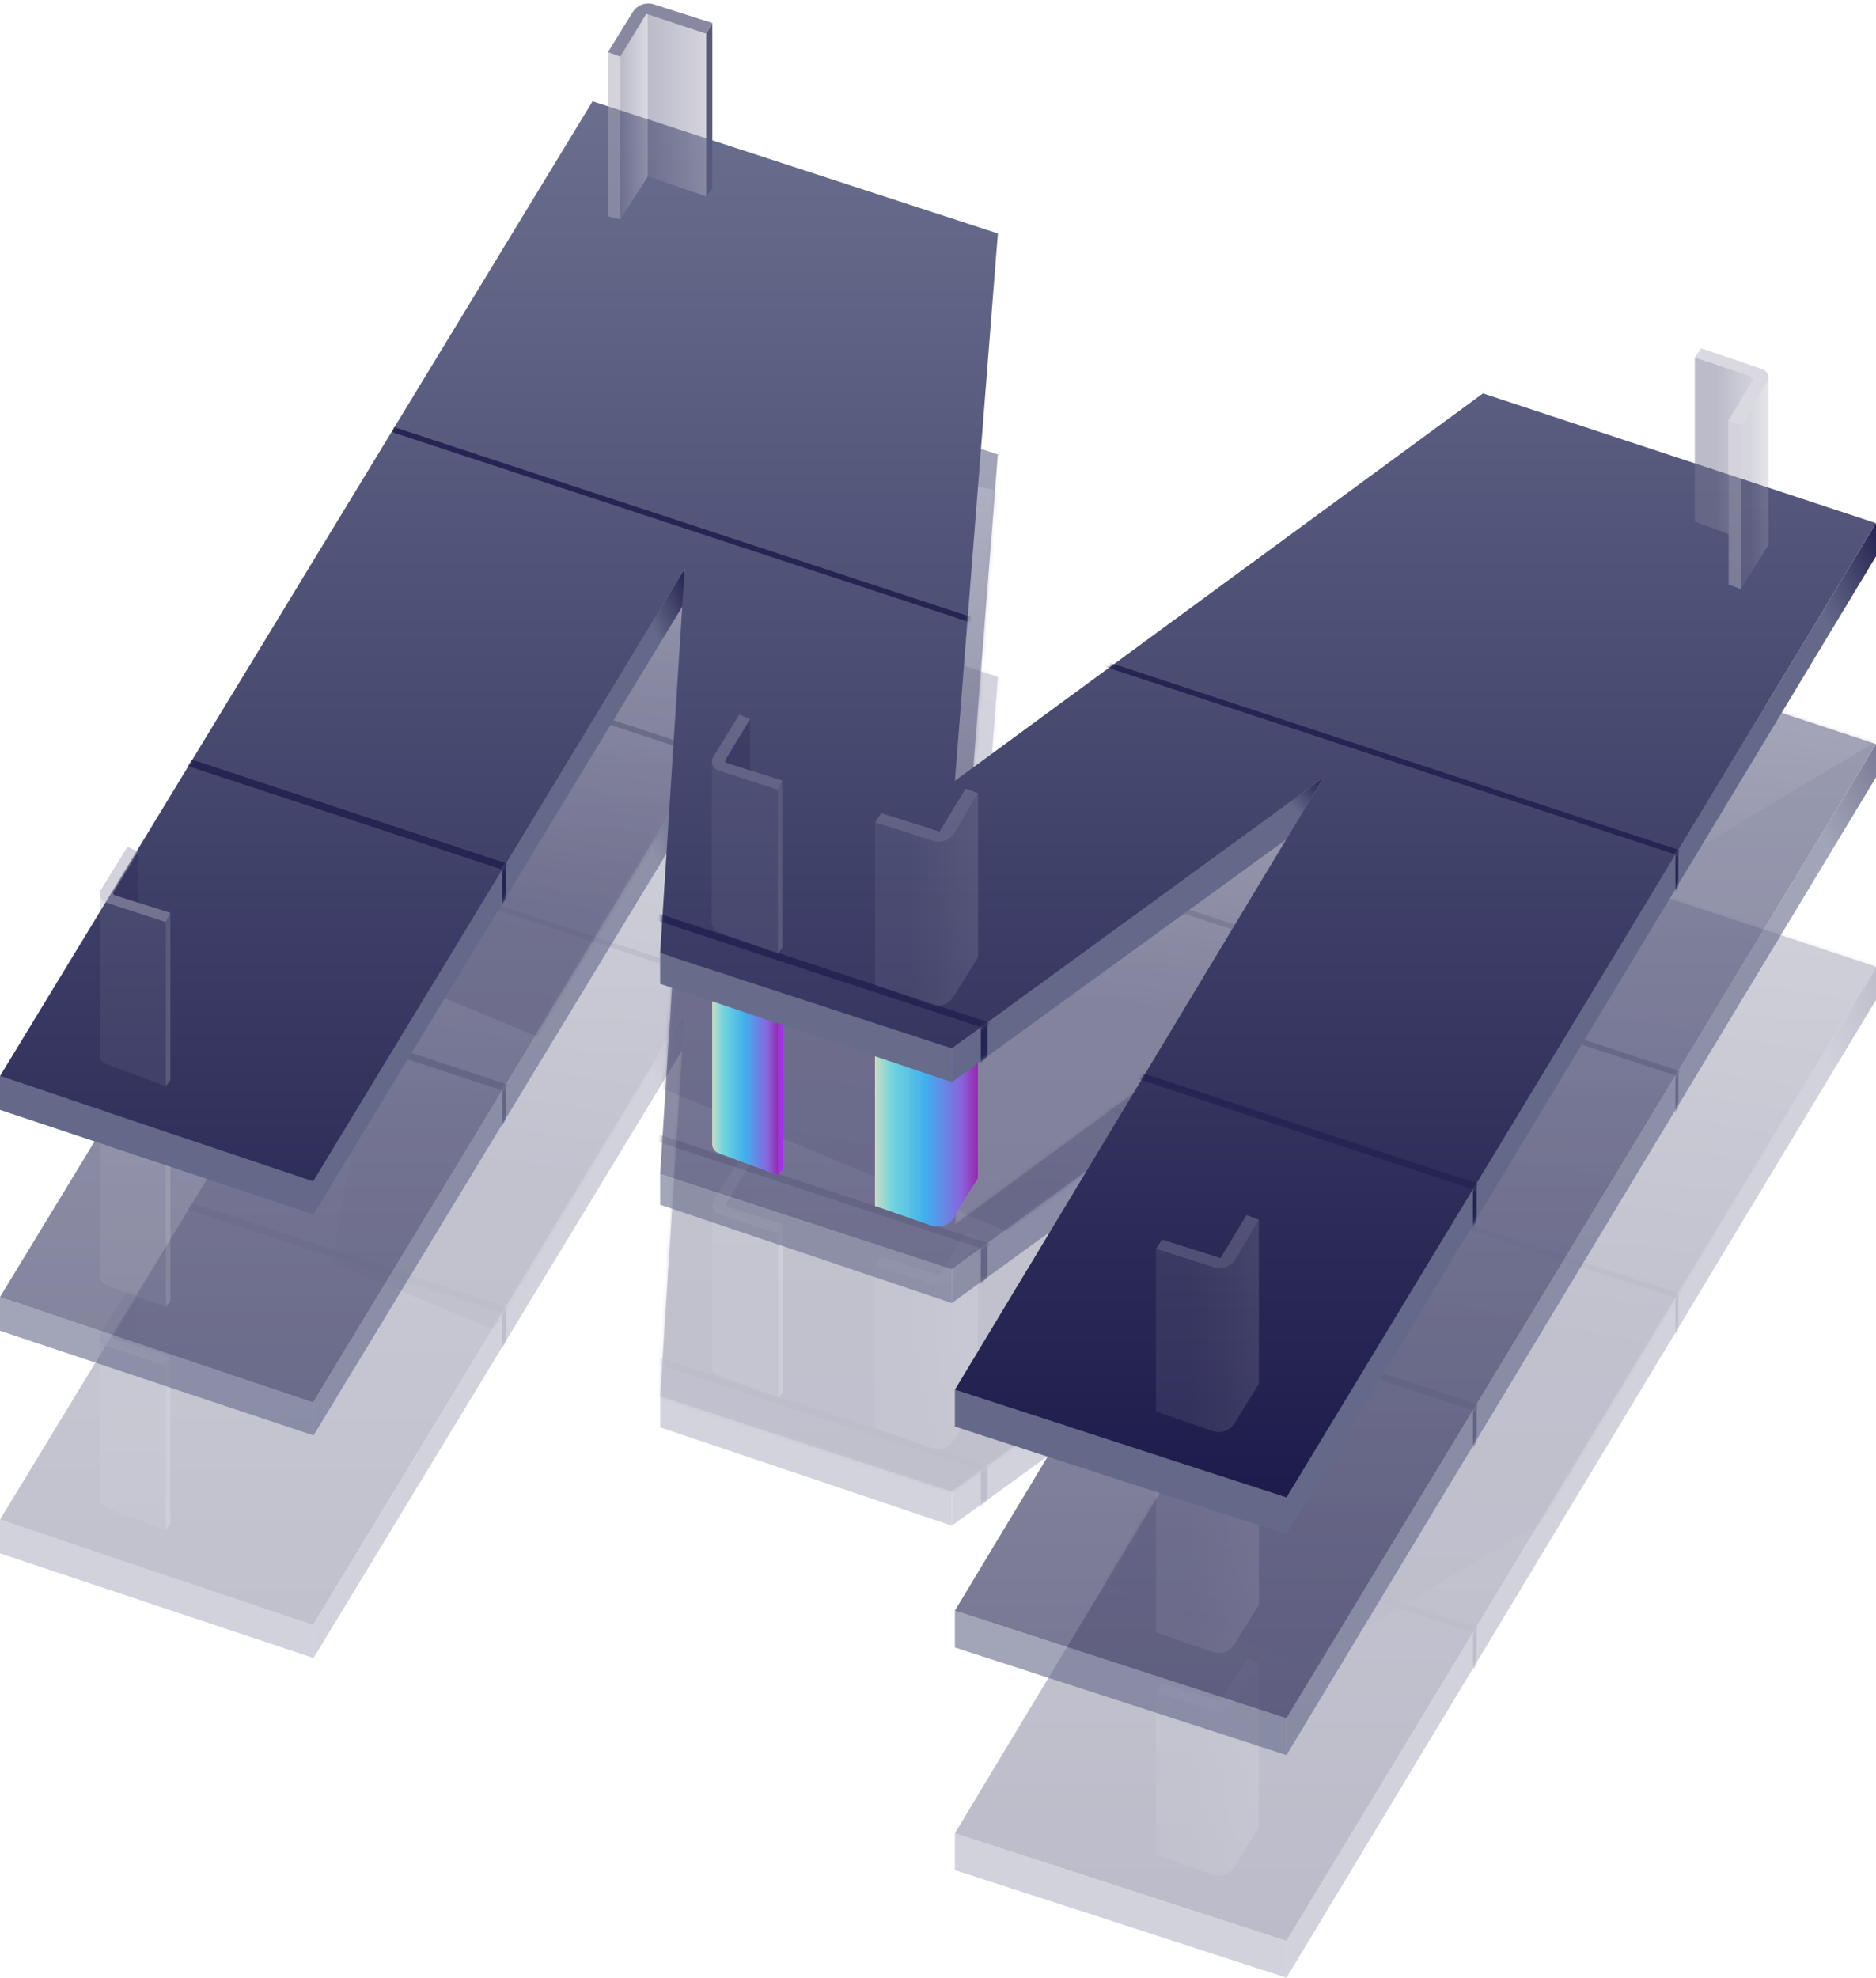 <svg width="520" height="548" viewBox="0 0 520 548" fill="none" xmlns="http://www.w3.org/2000/svg">
<g opacity="0.3">
<path fill-rule="evenodd" clip-rule="evenodd" d="M0 421.047V430.419L86.808 459.389V450.016L0 421.047Z" fill="#646989"/>
<path fill-rule="evenodd" clip-rule="evenodd" d="M86.808 450.226L189.787 280.461V289.878L86.808 459.578V450.226Z" fill="url(#paint0_linear_446:1209)"/>
<mask id="mask0_446:1209" style="mask-type:alpha" maskUnits="userSpaceOnUse" x="86" y="280" width="104" height="180">
<path fill-rule="evenodd" clip-rule="evenodd" d="M86.808 450.226L189.787 280.461V289.878L86.808 459.578V450.226Z" fill="white"/>
</mask>
<g mask="url(#mask0_446:1209)">
<path fill-rule="evenodd" clip-rule="evenodd" d="M139.182 363.879L140.192 362.197V371.981L139.182 373.612V363.879Z" fill="#252452"/>
</g>
<path fill-rule="evenodd" clip-rule="evenodd" d="M182.979 386.966V395.486L263.83 422.751V413.379L182.979 386.966Z" fill="#676C8B"/>
<path fill-rule="evenodd" clip-rule="evenodd" d="M263.83 413.379L366.808 338.4L356.596 355.44L263.83 422.751V413.379Z" fill="url(#paint1_linear_446:1209)"/>
<mask id="mask1_446:1209" style="mask-type:alpha" maskUnits="userSpaceOnUse" x="263" y="338" width="104" height="85">
<path fill-rule="evenodd" clip-rule="evenodd" d="M263.83 413.379L366.808 338.4L356.596 355.44L263.83 422.751V413.379Z" fill="white"/>
</mask>
<g mask="url(#mask1_446:1209)">
<path fill-rule="evenodd" clip-rule="evenodd" d="M271.878 406.659L273.746 405.316V415.597L271.878 417.528V406.659Z" fill="#252452"/>
</g>
<path fill-rule="evenodd" clip-rule="evenodd" d="M264.681 507.954V518.179L356.596 548V537.776L264.681 507.954Z" fill="#646989"/>
<path fill-rule="evenodd" clip-rule="evenodd" d="M356.596 537.776L520 267.856V277.053L356.596 548V537.776Z" fill="url(#paint2_linear_446:1209)"/>
<mask id="mask2_446:1209" style="mask-type:alpha" maskUnits="userSpaceOnUse" x="356" y="267" width="164" height="281">
<path fill-rule="evenodd" clip-rule="evenodd" d="M356.596 537.776L520 267.856V277.053L356.596 548V537.776Z" fill="white"/>
</mask>
<g mask="url(#mask2_446:1209)">
<path fill-rule="evenodd" clip-rule="evenodd" d="M464.401 359.037L465.196 357.323V368.762L464.401 370.513V359.037Z" fill="#252452"/>
<path fill-rule="evenodd" clip-rule="evenodd" d="M408.263 451.248L409.282 450.221V461.377L408.263 463.12V451.248Z" fill="#252452"/>
</g>
<path fill-rule="evenodd" clip-rule="evenodd" d="M0 421.062L164.255 150.952L276.596 187.592L264.681 339.262L411.064 231.9L520 267.863L356.596 537.797L264.681 507.975L366.809 338.41L263.83 413.394L182.979 386.979L189.787 280.469L86.808 450.226L0 421.062Z" fill="url(#paint3_linear_446:1209)"/>
<mask id="mask3_446:1209" style="mask-type:alpha" maskUnits="userSpaceOnUse" x="0" y="150" width="520" height="388">
<path fill-rule="evenodd" clip-rule="evenodd" d="M0 421.062L164.255 150.952L276.596 187.592L264.681 339.262L411.064 231.9L520 267.863L356.596 537.797L264.681 507.975L366.809 338.41L263.83 413.394L182.979 386.979L189.787 280.469L86.808 450.226L0 421.062Z" fill="white"/>
</mask>
<g mask="url(#mask3_446:1209)">
<g opacity="0.523" filter="url(#filter0_f_446:1209)">
<path fill-rule="evenodd" clip-rule="evenodd" d="M92.116 349.833L132.633 111.664L715.234 250.104L361.06 461.367L92.116 349.833Z" fill="url(#paint4_linear_446:1209)"/>
</g>
<path d="M53.083 333.349L410.213 451.076L409.362 452.777L52.045 335.146L53.083 333.349Z" fill="#252452"/>
<path fill-rule="evenodd" clip-rule="evenodd" d="M108.936 241.925L465.532 359.254L108.936 241.925Z" stroke="#252452" stroke-width="1.49"/>
</g>
<path opacity="0.3" fill-rule="evenodd" clip-rule="evenodd" d="M38.298 358.828V373.112L31.064 370.731L31.493 370.037L38.298 358.828Z" fill="#252452"/>
<path opacity="0.2" fill-rule="evenodd" clip-rule="evenodd" d="M45.958 378.383V423.87L29.324 417.687C28.323 417.315 27.66 416.36 27.66 415.292V370.306L45.958 378.383Z" fill="#777794"/>
<path opacity="0.5" fill-rule="evenodd" clip-rule="evenodd" d="M35.319 357.553L28.093 369.242C27.222 370.65 27.9 372.501 29.474 373.014L45.958 378.383L47.234 375.833L31.84 370.976C31.445 370.852 31.271 370.39 31.487 370.036L38.298 358.829L35.319 357.553Z" fill="#AAA9BB"/>
<path fill-rule="evenodd" clip-rule="evenodd" d="M45.958 378.383V423.87L47.234 422.169V375.833L45.958 378.383Z" fill="#59597C"/>
<path opacity="0.3" fill-rule="evenodd" clip-rule="evenodd" d="M208.085 322.269V336.553L200.851 334.172L201.28 333.478L208.085 322.269Z" fill="#252452"/>
<path opacity="0.2" fill-rule="evenodd" clip-rule="evenodd" d="M215.745 341.824V387.31L199.111 381.127C198.111 380.756 197.447 379.801 197.447 378.733V333.747L215.745 341.824Z" fill="#777794"/>
<path opacity="0.5" fill-rule="evenodd" clip-rule="evenodd" d="M205.106 320.994L197.88 332.683C197.009 334.091 197.687 335.942 199.261 336.455L215.745 341.824L217.021 339.274L201.627 334.417C201.232 334.293 201.059 333.831 201.274 333.477L208.085 322.269L205.106 320.994Z" fill="#AAA9BB"/>
<path fill-rule="evenodd" clip-rule="evenodd" d="M215.745 341.824V387.31L217.021 385.61V339.274L215.745 341.824Z" fill="#59597C"/>
<path opacity="0.2" fill-rule="evenodd" clip-rule="evenodd" d="M242.553 350.751V395.812L258.259 401.27C260.52 402.055 263.023 401.166 264.281 399.131L271.064 388.161V342.674L264.622 353.614C263.412 355.67 260.941 356.614 258.668 355.889L242.553 350.751Z" fill="url(#paint5_linear_446:1209)"/>
<path opacity="0.3" fill-rule="evenodd" clip-rule="evenodd" d="M267.66 341.399L260.426 353.302L244.255 348.201L242.553 350.751L258.668 355.889C260.941 356.614 263.412 355.67 264.622 353.614L271.064 342.674L267.66 341.399Z" fill="#AAA9BB"/>
<path opacity="0.2" fill-rule="evenodd" clip-rule="evenodd" d="M320.426 468.931V513.992L336.132 519.449C338.392 520.235 340.895 519.345 342.154 517.31L348.936 506.34V460.854L342.495 471.793C341.284 473.849 338.813 474.793 336.541 474.068L320.426 468.931Z" fill="url(#paint6_linear_446:1209)"/>
<path opacity="0.3" fill-rule="evenodd" clip-rule="evenodd" d="M345.532 459.578L338.298 471.481L322.128 466.38L320.426 468.931L336.541 474.068C338.813 474.793 341.284 473.849 342.495 471.793L348.936 460.854L345.532 459.578Z" fill="#AAA9BB"/>
<path opacity="0.5" fill-rule="evenodd" clip-rule="evenodd" d="M171.915 138.624V183.686L168.511 182.835V137.349L171.915 138.624Z" fill="#AAA9BB"/>
<path fill-rule="evenodd" clip-rule="evenodd" d="M195.745 132.248V177.309L197.447 175.183V129.272L195.745 132.248Z" fill="#59597C"/>
<path opacity="0.5" fill-rule="evenodd" clip-rule="evenodd" d="M171.915 183.685L179.574 171.782L195.745 177.309V132.248L178.298 125.021L171.915 138.624V183.685Z" fill="url(#paint7_linear_446:1209)"/>
<path fill-rule="evenodd" clip-rule="evenodd" d="M168.511 137.349L171.915 138.624L178.973 127.011C179.076 126.842 179.283 126.766 179.471 126.829L195.745 132.248L197.447 129.272L181.247 124.107C179.013 123.395 176.582 124.294 175.349 126.288L168.511 137.349Z" fill="#8988A1"/>
</g>
<g opacity="0.6">
<path fill-rule="evenodd" clip-rule="evenodd" d="M0 359.367V368.739L86.808 397.708V388.336L0 359.367Z" fill="#646989"/>
<path fill-rule="evenodd" clip-rule="evenodd" d="M86.808 388.545L189.787 218.781V228.198L86.808 397.898V388.545Z" fill="url(#paint8_linear_446:1209)"/>
<mask id="mask4_446:1209" style="mask-type:alpha" maskUnits="userSpaceOnUse" x="86" y="218" width="104" height="180">
<path fill-rule="evenodd" clip-rule="evenodd" d="M86.808 388.545L189.787 218.781V228.198L86.808 397.898V388.545Z" fill="white"/>
</mask>
<g mask="url(#mask4_446:1209)">
<path fill-rule="evenodd" clip-rule="evenodd" d="M139.182 302.199L140.192 300.517V310.301L139.182 311.932V302.199Z" fill="#252452"/>
</g>
<path fill-rule="evenodd" clip-rule="evenodd" d="M182.979 325.285V333.806L263.83 361.071V351.698L182.979 325.285Z" fill="#676C8B"/>
<path fill-rule="evenodd" clip-rule="evenodd" d="M263.83 351.698L366.808 276.719L356.596 293.76L263.83 361.071V351.698Z" fill="url(#paint9_linear_446:1209)"/>
<mask id="mask5_446:1209" style="mask-type:alpha" maskUnits="userSpaceOnUse" x="263" y="276" width="104" height="86">
<path fill-rule="evenodd" clip-rule="evenodd" d="M263.83 351.698L366.808 276.719L356.596 293.76L263.83 361.071V351.698Z" fill="white"/>
</mask>
<g mask="url(#mask5_446:1209)">
<path fill-rule="evenodd" clip-rule="evenodd" d="M271.878 344.979L273.746 343.636V353.917L271.878 355.848V344.979Z" fill="#252452"/>
</g>
<path fill-rule="evenodd" clip-rule="evenodd" d="M264.681 446.274V456.498L356.596 486.319V476.095L264.681 446.274Z" fill="#646989"/>
<path fill-rule="evenodd" clip-rule="evenodd" d="M356.596 476.095L520 206.176V215.373L356.596 486.32V476.095Z" fill="url(#paint10_linear_446:1209)"/>
<mask id="mask6_446:1209" style="mask-type:alpha" maskUnits="userSpaceOnUse" x="356" y="206" width="164" height="281">
<path fill-rule="evenodd" clip-rule="evenodd" d="M356.596 476.095L520 206.176V215.373L356.596 486.32V476.095Z" fill="white"/>
</mask>
<g mask="url(#mask6_446:1209)">
<path fill-rule="evenodd" clip-rule="evenodd" d="M464.401 297.357L465.196 295.642V307.081L464.401 308.833V297.357Z" fill="#252452"/>
<path fill-rule="evenodd" clip-rule="evenodd" d="M408.263 389.567L409.282 388.541V399.696L408.263 401.439V389.567Z" fill="#252452"/>
</g>
<path fill-rule="evenodd" clip-rule="evenodd" d="M0 359.382L164.255 89.272L276.596 125.911L264.681 277.582L411.064 170.22L520 206.182L356.596 476.117L264.681 446.294L366.809 276.73L263.83 351.713L182.979 325.299L189.787 218.788L86.808 388.546L0 359.382Z" fill="url(#paint11_linear_446:1209)"/>
<mask id="mask7_446:1209" style="mask-type:alpha" maskUnits="userSpaceOnUse" x="0" y="89" width="520" height="388">
<path fill-rule="evenodd" clip-rule="evenodd" d="M0 359.382L164.255 89.272L276.596 125.911L264.681 277.582L411.064 170.22L520 206.182L356.596 476.117L264.681 446.294L366.809 276.73L263.83 351.713L182.979 325.299L189.787 218.788L86.808 388.546L0 359.382Z" fill="white"/>
</mask>
<g mask="url(#mask7_446:1209)">
<g opacity="0.523" filter="url(#filter1_f_446:1209)">
<path fill-rule="evenodd" clip-rule="evenodd" d="M99.474 266.711L127.72 100.673L533.876 197.186L286.966 344.466L99.474 266.711Z" fill="url(#paint12_linear_446:1209)"/>
</g>
<path d="M53.083 271.669L410.213 389.396L409.362 391.096L52.045 273.465L53.083 271.669Z" fill="#252452"/>
<path fill-rule="evenodd" clip-rule="evenodd" d="M108.936 180.244L465.532 297.573L108.936 180.244Z" stroke="#252452" stroke-width="1.49"/>
</g>
<path opacity="0.3" fill-rule="evenodd" clip-rule="evenodd" d="M38.298 297.148V311.431L31.064 309.051L31.493 308.357L38.298 297.148Z" fill="#252452"/>
<path opacity="0.2" fill-rule="evenodd" clip-rule="evenodd" d="M45.958 316.703V362.189L29.324 356.006C28.323 355.634 27.66 354.679 27.66 353.612V308.626L45.958 316.703Z" fill="#777794"/>
<path opacity="0.5" fill-rule="evenodd" clip-rule="evenodd" d="M35.319 295.873L28.093 307.561C27.222 308.969 27.9 310.821 29.474 311.333L45.958 316.703L47.234 314.152L31.84 309.296C31.445 309.171 31.271 308.709 31.487 308.355L38.298 297.148L35.319 295.873Z" fill="#AAA9BB"/>
<path fill-rule="evenodd" clip-rule="evenodd" d="M45.958 316.703V362.189L47.234 360.489V314.152L45.958 316.703Z" fill="#59597C"/>
<path opacity="0.3" fill-rule="evenodd" clip-rule="evenodd" d="M208.085 260.589V274.872L200.851 272.492L201.28 271.798L208.085 260.589Z" fill="#252452"/>
<path fill-rule="evenodd" clip-rule="evenodd" d="M215.745 280.144V325.63L199.111 319.447C198.111 319.075 197.447 318.12 197.447 317.053V272.067L215.745 280.144Z" fill="url(#paint13_linear_446:1209)"/>
<path opacity="0.5" fill-rule="evenodd" clip-rule="evenodd" d="M205.106 259.314L197.88 271.002C197.009 272.41 197.687 274.261 199.261 274.774L215.745 280.144L217.021 277.593L201.627 272.737C201.232 272.612 201.059 272.15 201.274 271.796L208.085 260.589L205.106 259.314Z" fill="#AAA9BB"/>
<path fill-rule="evenodd" clip-rule="evenodd" d="M215.745 280.144V325.63L217.021 323.93V277.593L215.745 280.144Z" fill="#A62FEB"/>
<path fill-rule="evenodd" clip-rule="evenodd" d="M242.553 289.071V334.132L258.259 339.59C260.52 340.375 263.023 339.486 264.281 337.45L271.064 326.48V280.994L264.622 291.934C263.412 293.989 260.941 294.933 258.668 294.209L242.553 289.071Z" fill="url(#paint14_linear_446:1209)"/>
<path opacity="0.3" fill-rule="evenodd" clip-rule="evenodd" d="M267.66 279.719L260.426 291.622L244.255 286.52L242.553 289.071L258.668 294.209C260.941 294.933 263.412 293.989 264.622 291.934L271.064 280.994L267.66 279.719Z" fill="#AAA9BB"/>
<path opacity="0.2" fill-rule="evenodd" clip-rule="evenodd" d="M320.426 407.25V452.311L336.132 457.769C338.392 458.554 340.895 457.665 342.154 455.63L348.936 444.659V399.173L342.495 410.113C341.284 412.168 338.813 413.113 336.541 412.388L320.426 407.25Z" fill="url(#paint15_linear_446:1209)"/>
<path opacity="0.3" fill-rule="evenodd" clip-rule="evenodd" d="M345.532 397.898L338.298 409.801L322.128 404.699L320.426 407.25L336.541 412.388C338.813 413.113 341.284 412.168 342.495 410.113L348.936 399.173L345.532 397.898Z" fill="#AAA9BB"/>
<path opacity="0.5" fill-rule="evenodd" clip-rule="evenodd" d="M171.915 76.944V122.005L168.511 121.155V75.669L171.915 76.944Z" fill="#AAA9BB"/>
<path fill-rule="evenodd" clip-rule="evenodd" d="M195.745 70.567V115.628L197.447 113.503V67.592L195.745 70.567Z" fill="#59597C"/>
<path opacity="0.5" fill-rule="evenodd" clip-rule="evenodd" d="M171.915 122.005L179.574 110.102L195.745 115.628V70.567L178.298 63.341L171.915 76.944V122.005Z" fill="url(#paint16_linear_446:1209)"/>
<path fill-rule="evenodd" clip-rule="evenodd" d="M168.511 75.669L171.915 76.944L178.973 65.331C179.076 65.161 179.283 65.085 179.471 65.148L195.745 70.567L197.447 67.592L181.247 62.427C179.013 61.715 176.582 62.614 175.349 64.607L168.511 75.669Z" fill="#8988A1"/>
</g>
<path opacity="0.3" fill-rule="evenodd" clip-rule="evenodd" d="M208.085 260.589V274.872L200.851 272.492L201.28 271.798L208.085 260.589Z" fill="#252452"/>
<path fill-rule="evenodd" clip-rule="evenodd" d="M215.745 280.144V325.63L199.111 319.447C198.111 319.075 197.447 318.12 197.447 317.053V272.067L215.745 280.144Z" fill="url(#paint17_linear_446:1209)"/>
<path opacity="0.5" fill-rule="evenodd" clip-rule="evenodd" d="M205.106 259.314L197.88 271.002C197.009 272.41 197.687 274.261 199.261 274.774L215.745 280.144L217.021 277.593L201.627 272.737C201.232 272.612 201.059 272.15 201.274 271.796L208.085 260.589L205.106 259.314Z" fill="#AAA9BB"/>
<path fill-rule="evenodd" clip-rule="evenodd" d="M215.745 280.144V325.63L217.021 323.93V277.593L215.745 280.144Z" fill="#A62FEB"/>
<path fill-rule="evenodd" clip-rule="evenodd" d="M242.553 289.071V334.132L258.259 339.59C260.52 340.375 263.023 339.486 264.281 337.45L271.064 326.48V280.994L264.622 291.934C263.412 293.989 260.941 294.933 258.668 294.209L242.553 289.071Z" fill="url(#paint18_linear_446:1209)"/>
<path opacity="0.3" fill-rule="evenodd" clip-rule="evenodd" d="M267.66 279.719L260.426 291.622L244.255 286.52L242.553 289.071L258.668 294.209C260.941 294.933 263.412 293.989 264.622 291.934L271.064 280.994L267.66 279.719Z" fill="#AAA9BB"/>
<path fill-rule="evenodd" clip-rule="evenodd" d="M0 298.151V307.524L86.808 336.493V327.121L0 298.151Z" fill="#646989"/>
<path fill-rule="evenodd" clip-rule="evenodd" d="M86.808 327.33L189.787 157.566V166.983L86.808 336.683V327.33Z" fill="url(#paint19_linear_446:1209)"/>
<mask id="mask8_446:1209" style="mask-type:alpha" maskUnits="userSpaceOnUse" x="86" y="157" width="104" height="180">
<path fill-rule="evenodd" clip-rule="evenodd" d="M86.808 327.33L189.787 157.566V166.983L86.808 336.683V327.33Z" fill="white"/>
</mask>
<g mask="url(#mask8_446:1209)">
<path fill-rule="evenodd" clip-rule="evenodd" d="M139.182 240.984L140.192 239.302V249.086L139.182 250.717V240.984Z" fill="#252452"/>
</g>
<path fill-rule="evenodd" clip-rule="evenodd" d="M182.979 264.07V272.591L263.83 299.856V290.483L182.979 264.07Z" fill="#676C8B"/>
<path fill-rule="evenodd" clip-rule="evenodd" d="M263.83 290.483L366.808 215.504L356.596 232.545L263.83 299.856V290.483Z" fill="url(#paint20_linear_446:1209)"/>
<mask id="mask9_446:1209" style="mask-type:alpha" maskUnits="userSpaceOnUse" x="263" y="215" width="104" height="85">
<path fill-rule="evenodd" clip-rule="evenodd" d="M263.83 290.483L366.808 215.504L356.596 232.545L263.83 299.856V290.483Z" fill="white"/>
</mask>
<g mask="url(#mask9_446:1209)">
<path fill-rule="evenodd" clip-rule="evenodd" d="M271.878 283.763L273.746 282.421V292.702L271.878 294.633V283.763Z" fill="#252452"/>
</g>
<path fill-rule="evenodd" clip-rule="evenodd" d="M264.681 385.059V395.283L356.596 425.104V414.88L264.681 385.059Z" fill="#646989"/>
<path fill-rule="evenodd" clip-rule="evenodd" d="M356.596 414.88L520 144.961V154.158L356.596 425.104V414.88Z" fill="url(#paint21_linear_446:1209)"/>
<mask id="mask10_446:1209" style="mask-type:alpha" maskUnits="userSpaceOnUse" x="356" y="144" width="164" height="282">
<path fill-rule="evenodd" clip-rule="evenodd" d="M356.596 414.88L520 144.961V154.158L356.596 425.104V414.88Z" fill="white"/>
</mask>
<g mask="url(#mask10_446:1209)">
<path fill-rule="evenodd" clip-rule="evenodd" d="M464.401 236.141L465.196 234.427V245.866L464.401 247.618V236.141Z" fill="#252452"/>
<path fill-rule="evenodd" clip-rule="evenodd" d="M408.263 328.352L409.282 327.325V338.481L408.263 340.224V328.352Z" fill="#252452"/>
</g>
<path fill-rule="evenodd" clip-rule="evenodd" d="M0 298.167L164.255 28.057L276.596 64.696L264.681 216.367L411.064 109.005L520 144.967L356.596 414.902L264.681 385.079L366.809 215.515L263.83 290.498L182.979 264.083L189.787 157.573L86.808 327.33L0 298.167Z" fill="url(#paint22_linear_446:1209)"/>
<mask id="mask11_446:1209" style="mask-type:alpha" maskUnits="userSpaceOnUse" x="0" y="28" width="520" height="387">
<path fill-rule="evenodd" clip-rule="evenodd" d="M0 298.167L164.255 28.057L276.596 64.696L264.681 216.367L411.064 109.005L520 144.967L356.596 414.902L264.681 385.079L366.809 215.515L263.83 290.498L182.979 264.083L189.787 157.573L86.808 327.33L0 298.167Z" fill="white"/>
</mask>
<g mask="url(#mask11_446:1209)">
<path d="M53.083 210.454L410.213 328.181L409.362 329.881L52.045 212.25L53.083 210.454Z" fill="#252452"/>
<path fill-rule="evenodd" clip-rule="evenodd" d="M108.936 119.029L465.532 236.358L108.936 119.029Z" stroke="#252452" stroke-width="1.49"/>
</g>
<path opacity="0.3" fill-rule="evenodd" clip-rule="evenodd" d="M38.298 235.933V250.216L31.064 247.836L31.493 247.142L38.298 235.933Z" fill="#252452"/>
<path opacity="0.2" fill-rule="evenodd" clip-rule="evenodd" d="M45.958 255.488V300.974L29.326 294.792C28.325 294.419 27.66 293.463 27.662 292.394L27.716 247.399C27.716 247.399 27.664 248.316 28.065 248.995C28.466 249.674 29.279 250.046 29.279 250.046L45.958 255.488Z" fill="#777794"/>
<path opacity="0.5" fill-rule="evenodd" clip-rule="evenodd" d="M35.319 234.658L28.093 246.346C27.222 247.754 27.9 249.605 29.474 250.118L45.958 255.488L47.234 252.937L31.84 248.081C31.445 247.956 31.271 247.494 31.487 247.14L38.298 235.933L35.319 234.658Z" fill="#AAA9BB"/>
<path fill-rule="evenodd" clip-rule="evenodd" d="M45.958 255.488V300.974L47.234 299.274V252.937L45.958 255.488Z" fill="#59597C"/>
<path opacity="0.3" fill-rule="evenodd" clip-rule="evenodd" d="M207.915 199.275V213.558L200.681 211.178L201.11 210.484L207.915 199.275Z" fill="#252452"/>
<path opacity="0.2" fill-rule="evenodd" clip-rule="evenodd" d="M215.574 218.83V264.316L198.943 258.134C197.941 257.762 197.277 256.805 197.279 255.737L197.333 210.741C197.333 210.741 197.281 211.658 197.682 212.337C198.083 213.017 198.896 213.388 198.896 213.388L215.574 218.83Z" fill="#777794"/>
<path opacity="0.3" fill-rule="evenodd" clip-rule="evenodd" d="M204.936 198L197.71 209.688C196.839 211.096 197.517 212.948 199.091 213.46L215.574 218.83L216.851 216.279L201.457 211.423C201.062 211.299 200.889 210.837 201.104 210.483L207.915 199.275L204.936 198Z" fill="#AAA9BB"/>
<path fill-rule="evenodd" clip-rule="evenodd" d="M215.574 218.83V264.316L216.851 262.616V216.28L215.574 218.83Z" fill="#59597C"/>
<path opacity="0.2" fill-rule="evenodd" clip-rule="evenodd" d="M242.553 227.856V272.917L258.259 278.374C260.52 279.16 263.023 278.271 264.281 276.235L271.064 265.265V219.779L264.622 230.719C263.412 232.774 260.941 233.718 258.668 232.994L242.553 227.856Z" fill="url(#paint23_linear_446:1209)"/>
<path opacity="0.3" fill-rule="evenodd" clip-rule="evenodd" d="M267.66 218.504L260.426 230.407L244.255 225.305L242.553 227.856L258.668 232.994C260.941 233.718 263.412 232.774 264.622 230.719L271.064 219.779L267.66 218.504Z" fill="#AAA9BB"/>
<path opacity="0.2" fill-rule="evenodd" clip-rule="evenodd" d="M320.426 346.035V391.096L336.132 396.554C338.392 397.339 340.895 396.45 342.154 394.414L348.936 383.444V337.958L342.495 348.898C341.284 350.953 338.813 351.897 336.541 351.173L320.426 346.035Z" fill="url(#paint24_linear_446:1209)"/>
<path opacity="0.3" fill-rule="evenodd" clip-rule="evenodd" d="M345.532 336.683L338.298 348.586L322.128 343.484L320.426 346.035L336.541 351.173C338.813 351.897 341.284 350.953 342.495 348.898L348.936 337.958L345.532 336.683Z" fill="#AAA9BB"/>
<path opacity="0.5" fill-rule="evenodd" clip-rule="evenodd" d="M171.915 15.729V60.79L168.511 59.94V14.454L171.915 15.729Z" fill="#AAA9BB"/>
<path fill-rule="evenodd" clip-rule="evenodd" d="M195.745 9.352V54.413L197.447 52.288V6.377L195.745 9.352Z" fill="#59597C"/>
<path opacity="0.5" fill-rule="evenodd" clip-rule="evenodd" d="M171.915 60.79L179.574 48.887L195.745 54.413V9.352L178.298 2.125L171.915 15.729V60.79Z" fill="url(#paint25_linear_446:1209)"/>
<path fill-rule="evenodd" clip-rule="evenodd" d="M168.511 14.454L171.915 15.729L178.973 4.116C179.076 3.946 179.283 3.87 179.471 3.933L195.745 9.352L197.447 6.377L181.247 1.211C179.013 0.499 176.582 1.399 175.349 3.392L168.511 14.454Z" fill="#8988A1"/>
<path opacity="0.5" fill-rule="evenodd" clip-rule="evenodd" d="M469.787 99.049L485.876 104.407C486.136 104.493 486.248 104.798 486.106 105.032L479.149 116.479V148.007L469.787 144.536V99.049Z" fill="url(#paint26_linear_446:1209)"/>
<path opacity="0.3" fill-rule="evenodd" clip-rule="evenodd" d="M482.553 117.754L489.133 107.126C489.133 107.126 489.767 106.171 489.975 105.667C490.183 105.163 490.187 104.573 490.187 104.573L490.213 150.912L482.553 163.24V117.754Z" fill="url(#paint27_linear_446:1209)"/>
<path opacity="0.5" fill-rule="evenodd" clip-rule="evenodd" d="M469.787 99.049L471.489 96.499L488.452 102.268C490.006 102.796 490.666 104.633 489.802 106.029L482.553 117.754L479.149 116.479L486.106 105.032C486.248 104.798 486.136 104.493 485.876 104.407L469.787 99.049Z" fill="#B6B5C5"/>
<path opacity="0.5" fill-rule="evenodd" clip-rule="evenodd" d="M479.149 116.479V161.965L482.553 163.24V117.754L479.149 116.479Z" fill="#AAA9BB"/>
<defs>
<filter id="filter0_f_446:1209" x="5.131" y="24.679" width="797.089" height="523.673" filterUnits="userSpaceOnUse" color-interpolation-filters="sRGB">
<feFlood flood-opacity="0" result="BackgroundImageFix"/>
<feBlend mode="normal" in="SourceGraphic" in2="BackgroundImageFix" result="shape"/>
<feGaussianBlur stdDeviation="43.492" result="effect1_foregroundBlur_446:1209"/>
</filter>
<filter id="filter1_f_446:1209" x="12.489" y="13.688" width="608.373" height="417.763" filterUnits="userSpaceOnUse" color-interpolation-filters="sRGB">
<feFlood flood-opacity="0" result="BackgroundImageFix"/>
<feBlend mode="normal" in="SourceGraphic" in2="BackgroundImageFix" result="shape"/>
<feGaussianBlur stdDeviation="43.492" result="effect1_foregroundBlur_446:1209"/>
</filter>
<linearGradient id="paint0_linear_446:1209" x1="187.449" y1="275.735" x2="173.899" y2="281.827" gradientUnits="userSpaceOnUse">
<stop stop-color="#252452"/>
<stop offset="1" stop-color="#646989"/>
</linearGradient>
<linearGradient id="paint1_linear_446:1209" x1="364.47" y1="336.174" x2="355.949" y2="344.309" gradientUnits="userSpaceOnUse">
<stop stop-color="#252452"/>
<stop offset="1" stop-color="#646989"/>
</linearGradient>
<linearGradient id="paint2_linear_446:1209" x1="516.289" y1="260.464" x2="494.895" y2="270.223" gradientUnits="userSpaceOnUse">
<stop stop-color="#252452"/>
<stop offset="1" stop-color="#646989"/>
</linearGradient>
<linearGradient id="paint3_linear_446:1209" x1="-77.974" y1="150.952" x2="-77.974" y2="653.813" gradientUnits="userSpaceOnUse">
<stop stop-color="#6A6F8E"/>
<stop offset="1" stop-color="#060237"/>
</linearGradient>
<linearGradient id="paint4_linear_446:1209" x1="215.685" y1="-61.615" x2="149.786" y2="323.777" gradientUnits="userSpaceOnUse">
<stop stop-color="white"/>
<stop offset="1" stop-color="#211F4F"/>
</linearGradient>
<linearGradient id="paint5_linear_446:1209" x1="271.064" y1="340.308" x2="242.553" y2="340.308" gradientUnits="userSpaceOnUse">
<stop stop-color="#AAA9BB"/>
<stop offset="0.677" stop-color="#777794"/>
<stop offset="1" stop-color="#777794"/>
</linearGradient>
<linearGradient id="paint6_linear_446:1209" x1="348.936" y1="458.487" x2="320.426" y2="458.487" gradientUnits="userSpaceOnUse">
<stop stop-color="#AAA9BB"/>
<stop offset="0.677" stop-color="#777794"/>
<stop offset="1" stop-color="#777794"/>
</linearGradient>
<linearGradient id="paint7_linear_446:1209" x1="195.745" y1="122.705" x2="171.915" y2="122.705" gradientUnits="userSpaceOnUse">
<stop stop-color="#AAA9BB"/>
<stop offset="0.677" stop-color="#777794"/>
<stop offset="0.678" stop-color="#B6B5C5"/>
<stop offset="1" stop-color="#777794"/>
</linearGradient>
<linearGradient id="paint8_linear_446:1209" x1="187.449" y1="214.055" x2="173.899" y2="220.147" gradientUnits="userSpaceOnUse">
<stop stop-color="#252452"/>
<stop offset="1" stop-color="#646989"/>
</linearGradient>
<linearGradient id="paint9_linear_446:1209" x1="364.47" y1="274.494" x2="355.949" y2="282.629" gradientUnits="userSpaceOnUse">
<stop stop-color="#252452"/>
<stop offset="1" stop-color="#646989"/>
</linearGradient>
<linearGradient id="paint10_linear_446:1209" x1="516.289" y1="198.784" x2="494.895" y2="208.543" gradientUnits="userSpaceOnUse">
<stop stop-color="#252452"/>
<stop offset="1" stop-color="#646989"/>
</linearGradient>
<linearGradient id="paint11_linear_446:1209" x1="-77.974" y1="89.272" x2="-77.974" y2="592.132" gradientUnits="userSpaceOnUse">
<stop stop-color="#6A6F8E"/>
<stop offset="1" stop-color="#060237"/>
</linearGradient>
<linearGradient id="paint12_linear_446:1209" x1="185.619" y1="-20.127" x2="139.678" y2="248.546" gradientUnits="userSpaceOnUse">
<stop stop-color="white"/>
<stop offset="1" stop-color="#211F4F"/>
</linearGradient>
<linearGradient id="paint13_linear_446:1209" x1="197.447" y1="333.379" x2="215.745" y2="333.379" gradientUnits="userSpaceOnUse">
<stop stop-color="#CADBC3"/>
<stop offset="0.161" stop-color="#74D5DD"/>
<stop offset="0.496" stop-color="#40AFEE"/>
<stop offset="0.839" stop-color="#8A63DC"/>
<stop offset="1" stop-color="#9729AC"/>
</linearGradient>
<linearGradient id="paint14_linear_446:1209" x1="242.553" y1="349.605" x2="271.064" y2="349.605" gradientUnits="userSpaceOnUse">
<stop stop-color="#CADBC3"/>
<stop offset="0.161" stop-color="#74D5DD"/>
<stop offset="0.496" stop-color="#40AFEE"/>
<stop offset="0.839" stop-color="#8A63DC"/>
<stop offset="1" stop-color="#9729AC"/>
</linearGradient>
<linearGradient id="paint15_linear_446:1209" x1="348.936" y1="396.807" x2="320.426" y2="396.807" gradientUnits="userSpaceOnUse">
<stop stop-color="#AAA9BB"/>
<stop offset="0.677" stop-color="#777794"/>
<stop offset="1" stop-color="#777794"/>
</linearGradient>
<linearGradient id="paint16_linear_446:1209" x1="195.745" y1="61.025" x2="171.915" y2="61.025" gradientUnits="userSpaceOnUse">
<stop stop-color="#AAA9BB"/>
<stop offset="0.677" stop-color="#777794"/>
<stop offset="0.678" stop-color="#B6B5C5"/>
<stop offset="1" stop-color="#777794"/>
</linearGradient>
<linearGradient id="paint17_linear_446:1209" x1="197.447" y1="333.379" x2="215.745" y2="333.379" gradientUnits="userSpaceOnUse">
<stop stop-color="#CADBC3"/>
<stop offset="0.161" stop-color="#74D5DD"/>
<stop offset="0.496" stop-color="#40AFEE"/>
<stop offset="0.839" stop-color="#8A63DC"/>
<stop offset="1" stop-color="#9729AC"/>
</linearGradient>
<linearGradient id="paint18_linear_446:1209" x1="242.553" y1="349.605" x2="271.064" y2="349.605" gradientUnits="userSpaceOnUse">
<stop stop-color="#CADBC3"/>
<stop offset="0.161" stop-color="#74D5DD"/>
<stop offset="0.496" stop-color="#40AFEE"/>
<stop offset="0.839" stop-color="#8A63DC"/>
<stop offset="1" stop-color="#9729AC"/>
</linearGradient>
<linearGradient id="paint19_linear_446:1209" x1="187.449" y1="152.84" x2="173.899" y2="158.932" gradientUnits="userSpaceOnUse">
<stop stop-color="#252452"/>
<stop offset="1" stop-color="#646989"/>
</linearGradient>
<linearGradient id="paint20_linear_446:1209" x1="364.47" y1="213.279" x2="355.949" y2="221.414" gradientUnits="userSpaceOnUse">
<stop stop-color="#252452"/>
<stop offset="1" stop-color="#646989"/>
</linearGradient>
<linearGradient id="paint21_linear_446:1209" x1="516.289" y1="137.569" x2="494.895" y2="147.328" gradientUnits="userSpaceOnUse">
<stop stop-color="#252452"/>
<stop offset="1" stop-color="#646989"/>
</linearGradient>
<linearGradient id="paint22_linear_446:1209" x1="-77.974" y1="28.057" x2="-77.974" y2="530.917" gradientUnits="userSpaceOnUse">
<stop stop-color="#6A6F8E"/>
<stop offset="1" stop-color="#060237"/>
</linearGradient>
<linearGradient id="paint23_linear_446:1209" x1="271.064" y1="217.413" x2="242.553" y2="217.413" gradientUnits="userSpaceOnUse">
<stop stop-color="#AAA9BB"/>
<stop offset="0.677" stop-color="#777794"/>
<stop offset="1" stop-color="#777794"/>
</linearGradient>
<linearGradient id="paint24_linear_446:1209" x1="348.936" y1="335.592" x2="320.426" y2="335.592" gradientUnits="userSpaceOnUse">
<stop stop-color="#AAA9BB"/>
<stop offset="0.677" stop-color="#777794"/>
<stop offset="1" stop-color="#777794"/>
</linearGradient>
<linearGradient id="paint25_linear_446:1209" x1="195.745" y1="-0.19" x2="171.915" y2="-0.19" gradientUnits="userSpaceOnUse">
<stop stop-color="#AAA9BB"/>
<stop offset="0.677" stop-color="#777794"/>
<stop offset="0.678" stop-color="#B6B5C5"/>
<stop offset="1" stop-color="#777794"/>
</linearGradient>
<linearGradient id="paint26_linear_446:1209" x1="486.383" y1="97.117" x2="469.787" y2="97.117" gradientUnits="userSpaceOnUse">
<stop stop-color="#AAA9BB"/>
<stop offset="0.677" stop-color="#777794"/>
<stop offset="1" stop-color="#777794"/>
</linearGradient>
<linearGradient id="paint27_linear_446:1209" x1="490.213" y1="102.257" x2="482.553" y2="102.257" gradientUnits="userSpaceOnUse">
<stop stop-color="#AAA9BB"/>
<stop offset="0.677" stop-color="#777794"/>
<stop offset="1" stop-color="#777794"/>
</linearGradient>
</defs>
</svg>
